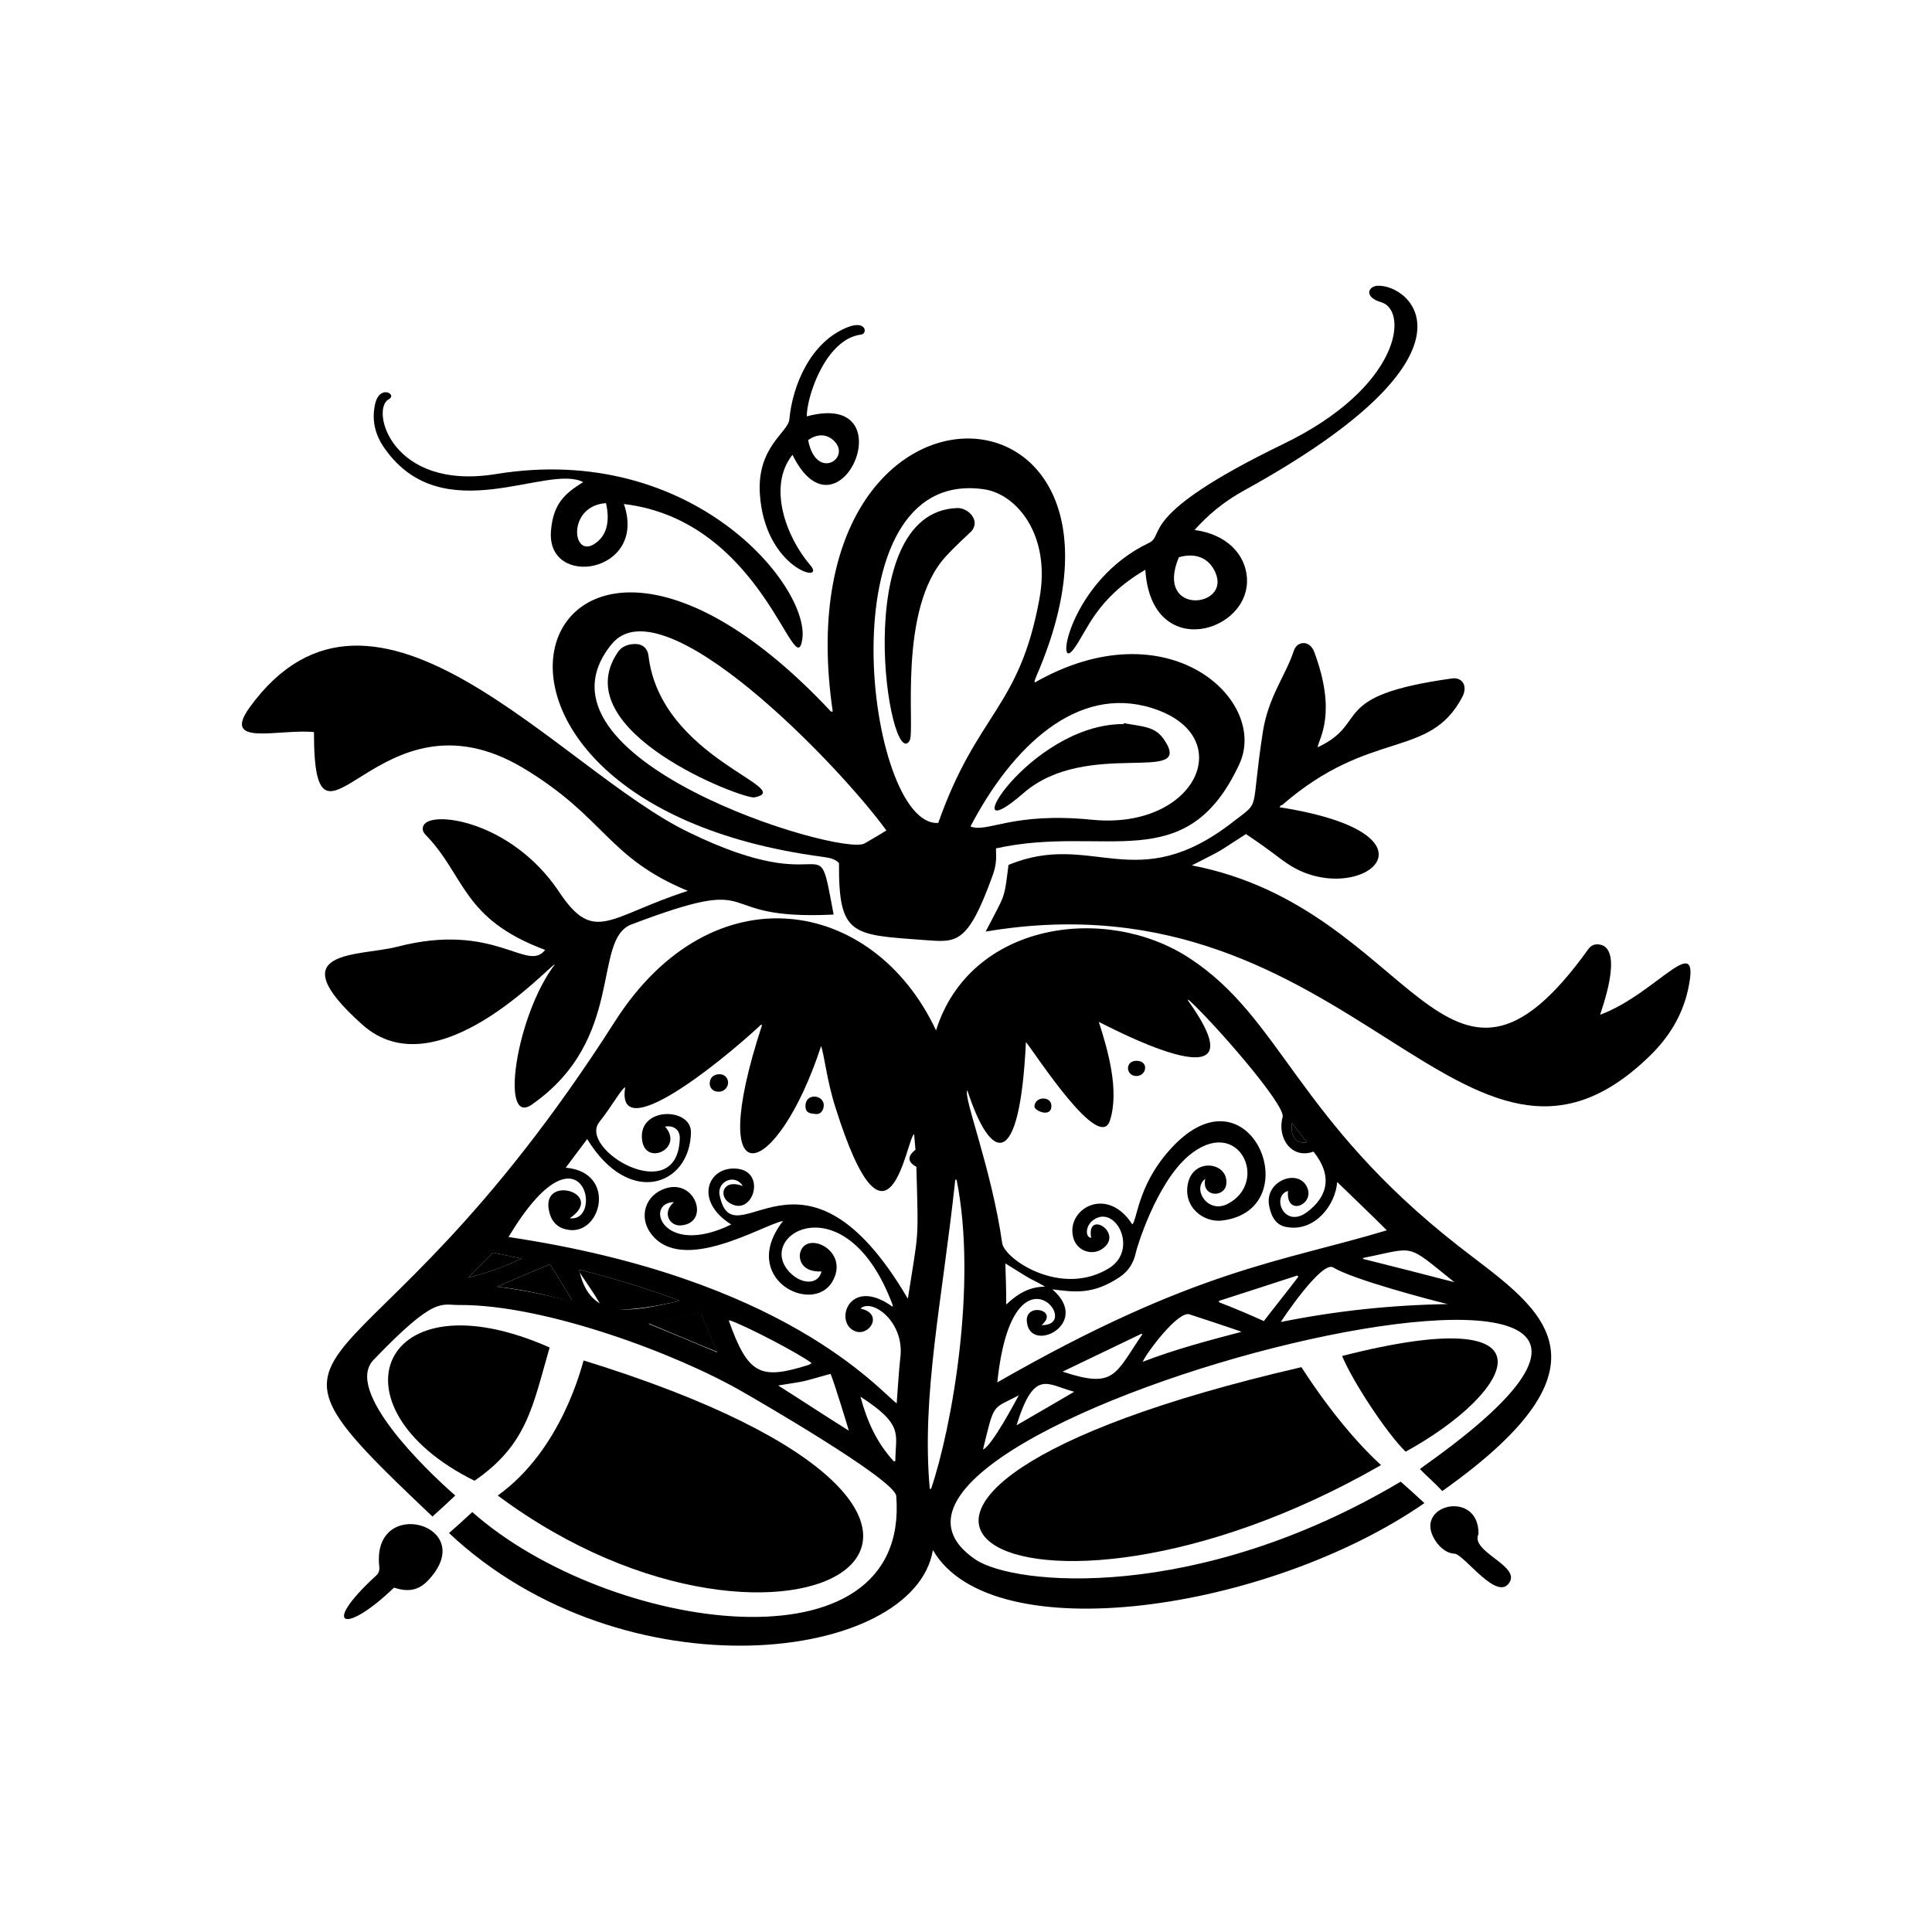 <?xml version="1.0" encoding="utf-8"?>
<!-- Generator: Adobe Illustrator 21.1.0, SVG Export Plug-In . SVG Version: 6.00 Build 0)  -->
<svg version="1.1" class="bell" id="Calque_1" xmlns="http://www.w3.org/2000/svg" xmlns:xlink="http://www.w3.org/1999/xlink" x="0px" y="0px"
	 viewBox="0 0 432 432" style="enable-background:new 0 0 432 432;" xml:space="preserve">
<g>
	<path class="st28" d="M129.5,283.9c7.7,1.9,15.1,4.2,22.4,6.9c-0.3,0.1-0.5,0.2-0.8,0.3c-4.8,1-9.5,1.9-14.4,1.7
		c-1.2,0-2-0.2-2.6-1.4c-1.4-2.4-3-4.6-4.5-6.9C129.6,284.4,129.6,284.3,129.5,283.9z"/>
	<path class="st28" d="M111.1,287.7c4.1-1.7,7.9-3.4,11.9-5c1.6,2.6,3.3,5.3,4.9,8c-0.1,0.1-0.1,0.2-0.2,0.3
		C122.3,289.6,116.8,288.3,111.1,287.7z"/>
	<path class="st28" d="M160.4,302.3c-5.2-2.1-10.3-4.3-15.4-6.4c3.8-0.8,7.7-1.6,11.7-2.4C157.9,296.4,159.2,299.4,160.4,302.3z"/>
	<path class="st28" d="M110.3,280.1c1.8,0.4,3.9,0.8,6.3,1.3c-4,2-8.1,3.3-11.9,4.3C106.4,284,108.3,282.1,110.3,280.1z"/>
	<g>
		<path class="st36" d="M122.9,301.3c-38-16.8-49.9,13.4-16.8,29.8C117.9,323,119.1,314.4,122.9,301.3z"/>
		<path class="st36" d="M130.5,304.2c-0.4,1.1-4.8,19.9-19.2,30.2C176,382.6,247.6,340.4,130.5,304.2z"/>
		<path class="st36" d="M291,305.7c-127.8,29.5-62.8,68.2,17.8,21.9C304.4,323.6,297.9,316.4,291,305.7z"/>
		<path class="st36" d="M300.1,303.2c2.3,5.6,9.9,17.2,14.2,21.4C338.7,311.2,349.5,290.6,300.1,303.2z"/>
	</g>
	<g>
		<path class="st27" d="M235.1,247.3c0-2.3-3.7-2.2-3.8,0.1C231.3,248.4,235.1,250,235.1,247.3z"/>
		<path class="st27" d="M254.1,240.6c2.3,0,2.9-3.4,0-3.4C251.5,237.2,251.7,240.6,254.1,240.6z"/>
		<path class="st27" d="M182.1,245.2c-1.2,0-2,0.8-2,2.1c0,1.5,0.9,1.7,2.4,1.8c1,0.1,1.7-0.9,1.7-2
			C184.2,246,183.2,245.2,182.1,245.2z"/>
		<path class="st27" d="M160.9,240.2c-1.3,0-2.1,0.7-2.2,1.9c-0.1,1.1,0.7,2,1.9,2c1.2,0.1,2.2-0.9,2.2-2
			C162.8,241,162,240.2,160.9,240.2z"/>
		<path class="st27" d="M330.6,343c0.1-9.9-14.2-6.7-10,0.9c0.9,1.7,2.6,3.4,4.6,3.5c2.2,0.1,9.7,11.1,12.4,6.3
			C339.7,350,328.7,346.9,330.6,343z"/>
		<path class="st10" d="M326.1,278.6c-36.3-28.4-39.6-51-60.2-64.4c-18.7-12.2-49-8-56.6,16.2c-14-29.9-50.1-36-71.8-2
			c-57.4,89.9-89,65.1-40.8,110.7c1.7-1.5,3.4-3.1,5.1-4.7c-7-6.1-24.8-23.5-18.3-30.3c14-14.6,15.1-12.2,19.3-12.3
			c18.9-0.1,48.4,10.8,63.4,19.5c2.1,1.2,33.9,19.5,34.2,23.2c3.2,40.3-64.4,30.5-94.8,3.6c-1.7,1.6-3.4,3.1-5.2,4.7
			c39.3,36.9,104,28.9,108.2,3.8c13.2,22.8,75.1,13.6,109.9-10.5c-1.8-1.7-3.5-3.2-5.3-4.8c-45.6,27.1-86.4,23.3-95.1,17.4
			c-44.8-30.4,199.9-91.4,100.3-20.9c-0.3,0.2-0.5,0.4-0.9,0.7c1.7,1.7,3.4,3.2,5,4.9C364.6,303.6,342.8,291.7,326.1,278.6z
			 M288.9,251.1c1.1,1.4,2.2,2.9,3.3,4.3C289.9,255.9,288.4,254,288.9,251.1z M110.3,280.1c1.8,0.4,3.9,0.8,6.3,1.3
			c-4,2-8.1,3.3-11.9,4.3C106.4,284,108.3,282.1,110.3,280.1z M127.7,290.9c-5.4-1.3-10.9-2.5-16.6-3.2c4.1-1.7,7.9-3.4,11.9-5
			c1.6,2.6,3.3,5.3,4.9,8C127.8,290.7,127.7,290.8,127.7,290.9z M129.5,283.9c7.7,1.9,15.1,4.2,22.4,6.9c-0.3,0.1-0.5,0.2-0.8,0.3
			C141.7,293.1,131.9,295.6,129.5,283.9z M145,296c3.8-0.8,7.7-1.6,11.7-2.4c1.2,2.9,2.4,5.8,3.7,8.8
			C155.2,300.2,150.1,298.1,145,296z M163,295.4c0,0,0-0.1,0.1-0.2c3.6,1.2,15.5,7.4,18.4,9.6c-0.2,0.1-0.4,0.3-0.7,0.4
			C170,308.6,167.3,307.4,163,295.4z M174,309.8c7.4-1.2,4.4-0.6,11.7-2.6c0.6,1.1,4.1,12.6,4.1,12.7
			C184.5,316.6,179.4,313.2,174,309.8z M200.2,326.7c-0.1,0-0.2,0-0.3,0.1c-3.8-4.1-6-8.9-7.5-14.5
			C202.3,318.7,200.2,320.7,200.2,326.7z M203,290.4c-23.5-40.1-39-7.7-42.1-23.2c-0.6-3,3.4-4.9,5.2-2c-4.4-1.7-5.5,2.1-3.1,3.7
			c5.3,3.6,8.7-7.2,1.5-7.6c-6.2-0.4-9.4,7.2-1,12.5c-15.4,7.5-19.5-4.9-12.8-5c-2.8,2.4-0.9,5.4,1.5,5.2c6.6-0.4,3.5-10.4-3.3-8.3
			c-4.6,1.4-6.2,6.4-3.3,10.2c7,9.2,24.9-2,29.5-2.9c-10,12.8,6.5,21.2,11,13.6c4.1-7-6-11.7-7.2-6.4c-0.3,1.3,0.3,4.3,4.8,4.1
			c-0.8,3.1-4.4,2.8-6.8,0.5c-8.9-8.4,12.2-21.2,22.7,7c0,0.1,0,0.2,0,0.4c-9.8-7.1-13.3,3.7-8.3,5.5c3.2,1.1,6.3-4,1.1-5.1
			c2.6-2.4,10,3,8.9,11.1c-0.3,2.5-0.6,7.7-0.8,10.1c-4.1-3.1-25-28-86.8-37.2c16.4-27.3,21.6-3.2,13.7-4.2
			c8.4-5.7-7.1-10.1-4.5-1.1c0.5,1.9,1.8,3.2,3.7,3.6c7.8,1.9,11.6-12.8-0.1-13.8c3-4,1.7-2.3,4.8-6.4c9.4,15.4,23,10.4,23.2-1.5
			c0.1-5.7-12.1-5.8-10.9,1.9c0.9,5.7,9.4,1.6,5.1-3.2c2.1-0.3,3.4,0.8,3.3,2.8c-0.6,15.5-22.8,2.3-18-3.8c3-3.8,4.9-7.4,5.8-7.8
			c-2.2,13.2,20.5-4.8,30.4-14c0.1,0,0.1,0.1,0.2,0.1c-13.2,40.2,3.4,34.7,13.2,4.7c0.7,1.9,1.3,7.8,3.2,13.7
			c11.9,37.8,15.9,6.8,17.6,6c0.1,1.2,0.2,2.4,0.3,3.5c-2.1,1.6-1.5,2.9,0.2,3.8C205.4,278.5,205.4,274.8,203,290.4z M208.2,332.9
			c-0.1,0-0.2,0-0.3,0c-1.9-20.9,2.8-42.1,5.7-69.1c0.1,0,0.2,0,0.3,0C218.6,287.2,212.8,319.3,208.2,332.9z M216.3,243.8
			c5.2,16,11.7,18.5,13.1-10.8c2.4,3,16.5,24.9,18.8,17.5c2.1-6.6-0.4-15.5-2.5-22c0.8,0.3,37,19.9,20.7-3.7c-0.9-1.3-0.8-1-0.7-1.3
			c5.1,4.5,21.9,23.6,21.1,26.3c-1.3,4.6,2,9.5,6.9,7.7c4.4,5.5,3.1,10.1-1.4,13.5c-5.2,3.9-8.1-3.6-4.3-4.7
			c-0.5,5.7,5.7,3.2,4.4-0.5c-1.7-4.8-9.8-1.9-8.6,3.9c0.5,2.5,1.6,4.4,4.1,4.7c6,1,10.7-4.8,11.1-10.1c3.7,3.6,7.4,7.1,11.1,10.8
			c-23.5,7.1-42.8,8.6-87.1,34c3.4-32.5,19.5-12.6,9.9-12.8c4-3.4-3.6-5.1-3.3-0.9c0.5,7.6,14.7,0.6,5.7-7.1c4.8,0.6,9,1.3,15-2.7
			c2-1.3,3.2-3.2,3.7-5.6c0.2-1,4.5-15.3,11.7-21.5c11.2-9.5,18.3,5.8,8.8,10.7c-4.5,2.3-8-3.4-5-5.6c-0.9,4.1,4.3,4.3,4.7,1.2
			c0.6-4.8-7-6.1-8.5-0.5c-1.4,5.6,3.5,9.2,7.7,8.6c19-2.5,6.7-34.2-10.5-17.2c-8.4,8.4-8.5,16.7-9.7,18.1
			c-5.8-9.1-15.3-3.2-13.1,3.3c0.9,2.6,4,3.7,6.3,2.2c5.2-3.5-3.6-9-2.4-2.5c-1.4-0.2-1.2-2.5,0.1-3.7c5-4.4,10.7,6.1,4,10.4
			c-10.7,6.7-23.4-1.9-24-5.5C221.7,261.2,215.3,245.2,216.3,243.8z M224.8,282.5c7.6,4.8,4.7,2.8,8.9,5.2c-3.5,0-6.2,1.6-8.7,4
			C225,288.6,224.9,285.6,224.8,282.5z M219.8,324.1c2.6-10.6,1.9-8.9,8-12.1C227.2,313.1,221.7,323.5,219.8,324.1z M227.3,318.7
			c4-12.8,6.8-9.1,12.9-7.5C235.8,313.8,231.6,316.2,227.3,318.7z M237.6,306.7c5.9-2.8,11.8-5.7,17.7-8.5c0,0.1,0.1,0.1,0.1,0.2
			C249.3,307.3,249.3,310.6,237.6,306.7z M255.5,304.5c1-2.2,8-11.5,10.5-10.6c0.3,0.1,10.4,3.4,11.6,3.9
			C270,299.8,262.8,301.7,255.5,304.5z M272.6,291.2c0-0.1,0-0.2-0.1-0.3c5.9-1.9,11.8-3.8,17.6-5.7c0.1,0.1,0.1,0.2,0.2,0.3
			c-2.5,3.3-5.1,6.5-7.7,9.9C279.3,293.9,276,292.5,272.6,291.2z M286.4,295.6c0-0.1,9.1-13.8,11.7-12.2c4.4,2.7,21.5,7.2,25.6,8.2
			C311.2,291.8,298.8,293.1,286.4,295.6z M304.8,281.5c0-0.1,0-0.2-0.1-0.2c12.1-2.4,9.4-3.5,20.5,5.4
			C318.3,284.9,311.6,283.2,304.8,281.5z"/>
		<path class="st27" d="M84.8,350.2c0.1,1-0.1,1.6-0.8,2.2c-12.4,11.4-6.9,13.2,4.1,2.6c2.8,0.9,5.3,0.9,7.7-1.7
			C107.4,340.9,83.1,334.2,84.8,350.2z"/>
	</g>
	<g>
		<path class="st9" d="M186.2,159.1c-12-82.1,75.6-77.9,45.7-8.3c-0.7,1.7-0.6,1.5-0.5,1.8c29.8-17,52.4,4,45.7,18.3
			c-11.9,25.6-30,13.4-54.4,18.8c0,1.6,0.3,3.3-0.8,6.2c-5.6,15.5-8.1,14.8-15.2,14.3c-16.2-1.2-19.2-0.9-19.1-17.2
			c-0.9-1-2.2-1.2-3.6-1.4c-95.8-12.7-64.2-103,1.8-32.5C186,159.1,186.1,159.1,186.2,159.1z M209.8,184c8.7-24.7,18.1-25.5,22.6-50
			c2.7-14.5-5.2-23.6-12.4-24.6C183.8,104.2,193.8,185.2,209.8,184z M198.2,185.7c-10.5-14.5-50-55.6-61.4-41.7
			c-21.1,25.7,51.2,47.6,56.5,44.6C194.9,187.7,196.4,186.8,198.2,185.7z M217,184.8c3.8,1.5,9.3-3.3,27.2-1.5
			c23.4,2.3,33-18.9,13.3-25C240.8,153.1,226.3,167,217,184.8z"/>
		<path class="st9" d="M186.4,204.5c-28.8,1.4-14-9.6-45.2,2.2c-8.9,3.4-1.2,25.6-22.3,40.3c-7.2,5-3.5-20,5.2-31.4
			C122.7,216,97.6,244,81,229.1c-19-17-0.7-15.2,7.8-17.4c21.9-5.7,29.1,5.9,33.1,0.7c-18.6-6.9-17.8-16.5-26.7-25.7
			c-0.6-0.6-0.9-1.3-0.5-2.1c1.5-3.5,19.6-1.2,30.3,14.8c7.9,11.9,11.1,5.5,28.8-0.2c-18.1-7.5-18.3-16.3-36.7-27.4
			c-32.8-19.7-46.9,26.3-46.9-8.1c-7.7-0.8-20.8,3.4-14.4-5.5c27.9-38.5,69.5,14.1,98.2,27.9C186.6,202,182.4,183.1,186.4,204.5z"/>
		<path class="st9" d="M286.1,180.5c39.4,6.2,17.4,23,1.9,12.7c-3.1-2.1-2.6-2.1-9.4-6.7c-7.5,4.8-4.3,3-12.1,7
			c49.8,9.6,56.5,63.5,88.6,18.8c0.6-0.9,1.5-1.3,2.6-1.1c5.7,1,0,15.6,0.1,15.7c12.7-4.7,22.8-19.8,19.6-5.4
			c-1.3,5.7-4.3,10.5-8.4,14.5c-41.5,40.6-66.2-41.6-148.6-27.7c4.5-8.7,4.1-7,5.1-14.9c18.8-7.8,28.4,7.4,50.3-9.7
			c6.3-4.9,3.7-1.5,6.6-20.2c1.2-7.6,5.1-12.6,6.8-17.7c0.4-1.3,1.1-1.9,2.1-2c1-0.1,2,0.6,2.5,1.8c5.2,13.8,1.2,19.4,0.8,21.5
			c11.9-5.5,2-11.5,30.1-15.4c2.1-0.3,3.6,1.5,2.3,4.1c-7.4,14.1-20.5,7-40.3,24.2C286.4,180,286.3,180.2,286.1,180.5z"/>
		<path class="st10" d="M267.1,118.5c7.4,1,11.3,5.6,11.7,10.5c1.1,12.4-21.4,19.2-22.7-1.6c-11.1,6.5-13,13.7-16,17.7
			c-4.3,5.8-0.9-15.3,16.8-23.7c3.8-1.8-3-6.1,30-22.1c26.3-12.7,28.1-29.8,22-31.7c-4.1-1.2-2.9-3.6-0.9-3.7
			c7.4-0.4,25.8,15.1-29.7,45.7C273.4,112.3,270.1,115.2,267.1,118.5z M263.6,124.6c-5.5,13.1,11.6,11.4,8.2,3.5
			C270.4,124.8,267.4,123.5,263.6,124.6z"/>
		<path class="st10" d="M139.5,112.7c5.4,15.5-17.4,19.1-16.3,6c0.5-6.2,3.2-8.4,7.2-10.9c-8-4.2-31.3,10.9-44.3-7.4
			c-2.1-2.9-3-6.1-2.3-9.7c0.9-5,5.2-2.5,3.1-1.4c-4.1,2.2,0.6,20.5,24,16.7c44-7.2,70.2,25.2,68.5,36.9
			C177.8,153.5,170.7,116.4,139.5,112.7z M135.5,112.5c-8.8,0.6-7.6,12.7-2.4,9C136,119.5,136.3,116,135.5,112.5z"/>
		<path class="st10" d="M180.4,93.1c22.6-6.1,7.2,29.7-3.2,8.6c-5.6,7-1.5,18.3,4,24.7c3.7,4.3-10.3,0.8-11.3-16.1
			c-0.6-10.4,6.3-13.6,6.6-16.5c0.7-7.7,4.8-17.5,13.2-20.7c4-1.5,4.3,1.5,2.9,1.7c-3,0.4-5.1,2.2-6.9,4.4
			C182.4,83.4,180.4,89.9,180.4,93.1z M180.7,98.4c1.8,9.4,10,3.9,5.6,0C184.7,97,182.7,97,180.7,98.4z"/>
		<path class="st28" d="M288.9,251.1c1.1,1.4,2.2,2.9,3.3,4.3C289.9,255.9,288.4,254,288.9,251.1z"/>
		<path class="st9" d="M214,113.6c2.5-0.1,5.3,2.8,3.2,5.2c-0.2,0.2-3.7,3.4-5.6,5.5c-11,11.7-6.9,39.1-8.2,41.3
			C198.9,173.2,189.5,114.5,214,113.6z"/>
		<path class="st9" d="M168.7,178.3c-2.4,0.5-42.5-14.7-30.6-32.4c0.9-1.4,2.4-1.9,4-1.9c1.6,0,2.7,1,2.9,2.6
			C147.7,169.6,178.4,176.3,168.7,178.3z"/>
		<path class="st9" d="M251.3,161.7c4.3,0.8,7,0.7,9,3.7c7,10.3-17.2-0.4-31.4,11.9c-16.5,14.4,1.1-15.4,22.3-15.4
			C251.3,161.8,251.3,161.7,251.3,161.7z"/>
	</g>
</g>
</svg>

